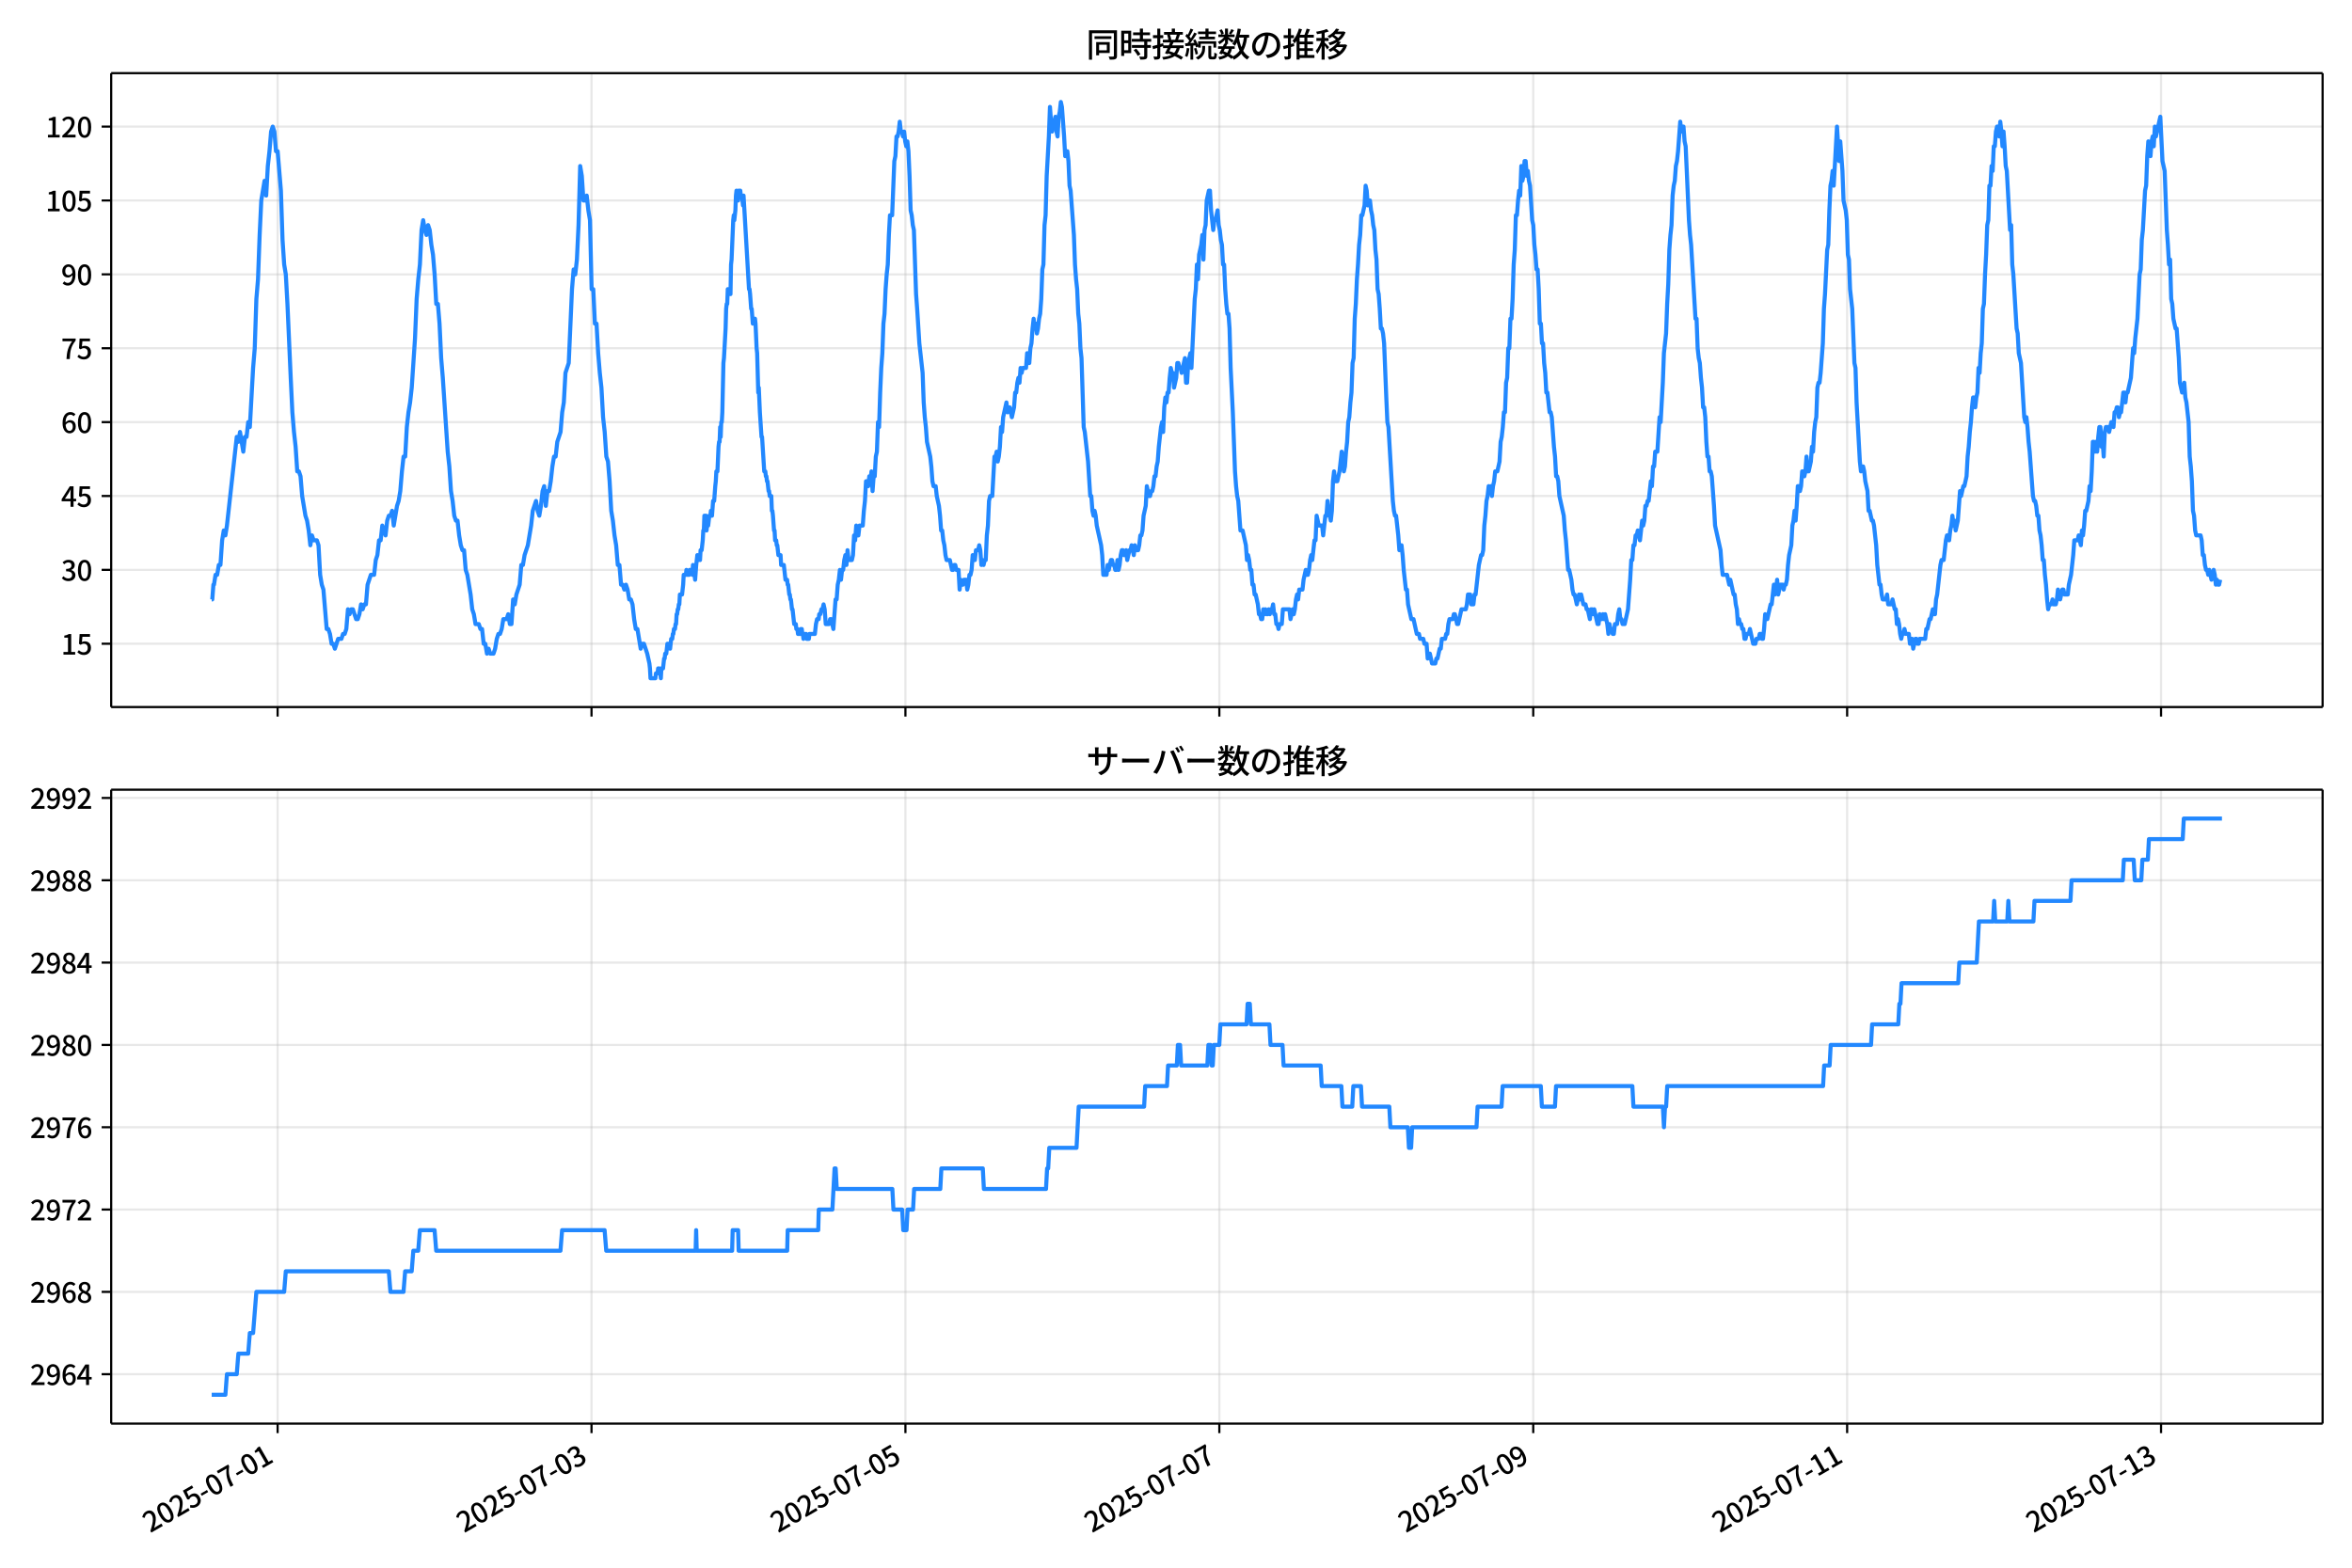 <!DOCTYPE svg  PUBLIC '-//W3C//DTD SVG 1.1//EN'  'http://www.w3.org/Graphics/SVG/1.1/DTD/svg11.dtd'>
<svg version="1.1" viewBox="0 0 864 576" xmlns="http://www.w3.org/2000/svg" xmlns:xlink="http://www.w3.org/1999/xlink">
 <defs>
  <style type="text/css">*{stroke-linejoin: round; stroke-linecap: butt}</style>
 </defs>
 <g id="aa">
  <g id="ab">
   <path d="m0 576h864v-576h-864z" fill="#fff"/>
  </g>
  <g id="ac">
   <g id="ad">
    <path d="m40.84 259.78h812.36v-232.9h-812.36z" fill="#fff"/>
   </g>
   <g id="ae">
    <g id="af">
     <g id="ag">
      <path d="m101.98 259.78v-232.9" clip-path="url(#c)" fill="none" stroke="#b0b0b0" stroke-linecap="square" stroke-opacity=".3" stroke-width=".8"/>
     </g>
     <g id="ah">
      <defs>
       <path id="f" d="m0 0v3.5" stroke="#000" stroke-width=".8"/>
      </defs>
      <use x="101.983" y="259.778" stroke="#000000" stroke-width=".8" xlink:href="#f"/>
     </g>
    </g>
    <g id="ai">
     <g id="aj">
      <path d="m217.29 259.78v-232.9" clip-path="url(#c)" fill="none" stroke="#b0b0b0" stroke-linecap="square" stroke-opacity=".3" stroke-width=".8"/>
     </g>
     <g id="ak">
      <use x="217.295" y="259.778" stroke="#000000" stroke-width=".8" xlink:href="#f"/>
     </g>
    </g>
    <g id="al">
     <g id="am">
      <path d="m332.61 259.78v-232.9" clip-path="url(#c)" fill="none" stroke="#b0b0b0" stroke-linecap="square" stroke-opacity=".3" stroke-width=".8"/>
     </g>
     <g id="an">
      <use x="332.606" y="259.778" stroke="#000000" stroke-width=".8" xlink:href="#f"/>
     </g>
    </g>
    <g id="ao">
     <g id="ap">
      <path d="m447.92 259.78v-232.9" clip-path="url(#c)" fill="none" stroke="#b0b0b0" stroke-linecap="square" stroke-opacity=".3" stroke-width=".8"/>
     </g>
     <g id="aq">
      <use x="447.918" y="259.778" stroke="#000000" stroke-width=".8" xlink:href="#f"/>
     </g>
    </g>
    <g id="ar">
     <g id="as">
      <path d="m563.23 259.78v-232.9" clip-path="url(#c)" fill="none" stroke="#b0b0b0" stroke-linecap="square" stroke-opacity=".3" stroke-width=".8"/>
     </g>
     <g id="at">
      <use x="563.23" y="259.778" stroke="#000000" stroke-width=".8" xlink:href="#f"/>
     </g>
    </g>
    <g id="au">
     <g id="av">
      <path d="m678.54 259.78v-232.9" clip-path="url(#c)" fill="none" stroke="#b0b0b0" stroke-linecap="square" stroke-opacity=".3" stroke-width=".8"/>
     </g>
     <g id="aw">
      <use x="678.541" y="259.778" stroke="#000000" stroke-width=".8" xlink:href="#f"/>
     </g>
    </g>
    <g id="ax">
     <g id="ay">
      <path d="m793.85 259.78v-232.9" clip-path="url(#c)" fill="none" stroke="#b0b0b0" stroke-linecap="square" stroke-opacity=".3" stroke-width=".8"/>
     </g>
     <g id="az">
      <use x="793.853" y="259.778" stroke="#000000" stroke-width=".8" xlink:href="#f"/>
     </g>
    </g>
   </g>
   <g id="ba">
    <g id="bb">
     <g id="bc">
      <path d="m40.84 236.52h812.36" clip-path="url(#c)" fill="none" stroke="#b0b0b0" stroke-linecap="square" stroke-opacity=".3" stroke-width=".8"/>
     </g>
     <g id="bd">
      <defs>
       <path id="e" d="m0 0h-3.5" stroke="#000" stroke-width=".8"/>
      </defs>
      <use x="40.84" y="236.524" stroke="#000000" stroke-width=".8" xlink:href="#e"/>
     </g>
     <g id="be">
      <!-- 15 -->
      <g transform="translate(22.44 240.51) scale(.1 -.1)">
       <defs>
        <path id="k" transform="scale(.016)" d="m544 0v608h1037v3277h-845v467q333 58 579 147 247 90 451 218h557v-4109h915v-608h-2694z"/>
        <path id="h" transform="scale(.016)" d="m1715-90q-365 0-653 90t-506 237q-217 147-383 307l352 480q134-134 294-246t361-183q202-70 452-70 262 0 473 118 212 119 333 346 122 227 122 541 0 460-247 716-246 256-649 256-224 0-384-64t-365-198l-365 237 141 2240h2387v-627h-1747l-109-1204q154 77 307 118 154 42 340 42 397 0 723-160t518-490q192-329 192-847 0-519-224-887t-586-560q-361-192-777-192z"/>
       </defs>
       <use xlink:href="#k"/>
       <use transform="translate(57)" xlink:href="#h"/>
      </g>
     </g>
    </g>
    <g id="bf">
     <g id="bg">
      <path d="m40.84 209.38h812.36" clip-path="url(#c)" fill="none" stroke="#b0b0b0" stroke-linecap="square" stroke-opacity=".3" stroke-width=".8"/>
     </g>
     <g id="bh">
      <use x="40.84" y="209.38" stroke="#000000" stroke-width=".8" xlink:href="#e"/>
     </g>
     <g id="bi">
      <!-- 30 -->
      <g transform="translate(22.44 213.37) scale(.1 -.1)">
       <defs>
        <path id="o" transform="scale(.016)" d="m1715-90q-371 0-656 90t-503 240q-217 150-377 323l359 474q211-205 479-359 269-153 634-153 269 0 467 92 199 93 311 266t112 423q0 256-125 451t-429 300q-304 106-835 106v551q467 0 732 105 266 106 384 291 119 186 119 423 0 307-192 489-192 183-531 183-269 0-503-119-233-118-438-316l-384 460q282 256 614 413 333 157 737 157 422 0 748-144 327-144 512-413 186-269 186-659 0-403-221-685-221-281-592-422v-26q269-70 490-227t349-400 128-557q0-422-215-726-214-304-573-468-358-163-787-163z"/>
        <path id="b" transform="scale(.016)" d="m1830-90q-460 0-806 275-346 276-535 823-188 547-188 1366 0 820 188 1357 189 538 535 803 346 266 806 266 461 0 800-269 340-269 528-803 189-534 189-1354 0-819-189-1366-188-547-528-823-339-275-800-275zm0 589q237 0 422 185 186 186 288 599 103 413 103 1091 0 679-103 1082-102 403-288 582-185 180-422 180-236 0-422-180-186-179-292-582-105-403-105-1082 0-678 105-1091 106-413 292-599 186-185 422-185z"/>
       </defs>
       <use xlink:href="#o"/>
       <use transform="translate(57)" xlink:href="#b"/>
      </g>
     </g>
    </g>
    <g id="bj">
     <g id="bk">
      <path d="m40.84 182.24h812.36" clip-path="url(#c)" fill="none" stroke="#b0b0b0" stroke-linecap="square" stroke-opacity=".3" stroke-width=".8"/>
     </g>
     <g id="bl">
      <use x="40.84" y="182.236" stroke="#000000" stroke-width=".8" xlink:href="#e"/>
     </g>
     <g id="bm">
      <!-- 45 -->
      <g transform="translate(22.44 186.22) scale(.1 -.1)">
       <defs>
        <path id="n" transform="scale(.016)" d="m2170 0v3072q0 192 12 457 13 266 20 458h-26q-90-179-183-365-92-185-195-364l-921-1415h2579v-576h-3328v493l1875 2957h858v-4717h-691z"/>
       </defs>
       <use xlink:href="#n"/>
       <use transform="translate(57)" xlink:href="#h"/>
      </g>
     </g>
    </g>
    <g id="bn">
     <g id="bo">
      <path d="m40.84 155.09h812.36" clip-path="url(#c)" fill="none" stroke="#b0b0b0" stroke-linecap="square" stroke-opacity=".3" stroke-width=".8"/>
     </g>
     <g id="bp">
      <use x="40.84" y="155.091" stroke="#000000" stroke-width=".8" xlink:href="#e"/>
     </g>
     <g id="bq">
      <!-- 60 -->
      <g transform="translate(22.44 159.08) scale(.1 -.1)">
       <defs>
        <path id="m" transform="scale(.016)" d="m1971-90q-339 0-634 144-294 144-518 435-224 292-352 733-128 442-128 1044 0 678 147 1161 148 483 397 784 250 301 570 445t665 144q397 0 688-147 292-147 490-359l-403-448q-128 154-327 253-198 99-409 99-307 0-567-182-259-182-413-605-153-422-153-1145 0-608 115-1002t326-589q212-195 493-195 212 0 375 121 163 122 259 343t96 522q0 300-90 511-89 212-259 320-169 109-419 109-211 0-451-134t-458-461l-25 538q134 192 313 323t374 201q196 71 375 71 397 0 694-163 298-163 467-490 170-326 170-825 0-468-195-817-195-348-512-544-317-195-701-195z"/>
       </defs>
       <use xlink:href="#m"/>
       <use transform="translate(57)" xlink:href="#b"/>
      </g>
     </g>
    </g>
    <g id="br">
     <g id="bs">
      <path d="m40.84 127.95h812.36" clip-path="url(#c)" fill="none" stroke="#b0b0b0" stroke-linecap="square" stroke-opacity=".3" stroke-width=".8"/>
     </g>
     <g id="bt">
      <use x="40.84" y="127.947" stroke="#000000" stroke-width=".8" xlink:href="#e"/>
     </g>
     <g id="bu">
      <!-- 75 -->
      <g transform="translate(22.44 131.93) scale(.1 -.1)">
       <defs>
        <path id="j" transform="scale(.016)" d="m1235 0q32 646 109 1187t224 1024 384 941 576 938h-2208v627h3027v-455q-409-512-665-989-256-476-397-969t-205-1053-90-1251h-755z"/>
       </defs>
       <use xlink:href="#j"/>
       <use transform="translate(57)" xlink:href="#h"/>
      </g>
     </g>
    </g>
    <g id="bv">
     <g id="bw">
      <path d="m40.84 100.8h812.36" clip-path="url(#c)" fill="none" stroke="#b0b0b0" stroke-linecap="square" stroke-opacity=".3" stroke-width=".8"/>
     </g>
     <g id="bx">
      <use x="40.84" y="100.803" stroke="#000000" stroke-width=".8" xlink:href="#e"/>
     </g>
     <g id="by">
      <!-- 90 -->
      <g transform="translate(22.44 104.79) scale(.1 -.1)">
       <defs>
        <path id="i" transform="scale(.016)" d="m1562-90q-410 0-708 150-297 151-502 356l403 461q141-160 346-256t422-96q224 0 425 102 202 103 352 333 151 230 237 614 87 384 87 941 0 589-115 970t-323 563-496 182q-205 0-372-118-166-118-262-336t-96-525q0-301 86-512 87-211 259-323 173-112 417-112 224 0 460 141 237 141 448 461l32-544q-134-180-313-314t-371-208-384-74q-391 0-689 166-297 167-467 496-169 330-169 823 0 467 195 816t515 541 698 192q339 0 636-138 298-137 519-419 221-281 349-710t128-1018q0-691-141-1187t-391-807q-249-310-563-461-313-150-652-150z"/>
       </defs>
       <use xlink:href="#i"/>
       <use transform="translate(57)" xlink:href="#b"/>
      </g>
     </g>
    </g>
    <g id="bz">
     <g id="ca">
      <path d="m40.84 73.659h812.36" clip-path="url(#c)" fill="none" stroke="#b0b0b0" stroke-linecap="square" stroke-opacity=".3" stroke-width=".8"/>
     </g>
     <g id="cb">
      <use x="40.84" y="73.659" stroke="#000000" stroke-width=".8" xlink:href="#e"/>
     </g>
     <g id="cc">
      <!-- 105 -->
      <g transform="translate(16.74 77.644) scale(.1 -.1)">
       <use xlink:href="#k"/>
       <use transform="translate(57)" xlink:href="#b"/>
       <use transform="translate(114)" xlink:href="#h"/>
      </g>
     </g>
    </g>
    <g id="cd">
     <g id="ce">
      <path d="m40.84 46.514h812.36" clip-path="url(#c)" fill="none" stroke="#b0b0b0" stroke-linecap="square" stroke-opacity=".3" stroke-width=".8"/>
     </g>
     <g id="cf">
      <use x="40.84" y="46.514" stroke="#000000" stroke-width=".8" xlink:href="#e"/>
     </g>
     <g id="cg">
      <!-- 120 -->
      <g transform="translate(16.74 50.5) scale(.1 -.1)">
       <defs>
        <path id="a" transform="scale(.016)" d="m282 0v429q697 621 1164 1136 468 515 701 956 234 442 234 826 0 256-87 451-86 196-262 301-176 106-445 106-275 0-506-151-230-150-422-368l-416 410q301 333 637 518 336 186 803 186 429 0 749-176t496-493 176-745q0-455-224-919t-615-935q-390-470-889-950 186 20 394 36t374 16h1184v-634h-3046z"/>
       </defs>
       <use xlink:href="#k"/>
       <use transform="translate(57)" xlink:href="#a"/>
       <use transform="translate(114)" xlink:href="#b"/>
      </g>
     </g>
    </g>
   </g>
   <g id="ch">
    <path d="m77.765 220.24h.215l.416-5.429h.212l.567-3.619h.599l.603-3.619h.599l.623-9.048.598-3.619.602 1.81.566-3.619 3.603-32.573.601 1.81.601-3.619 1.201 7.239.601-5.429h.601l.601-5.429.601 1.81 1.201-21.715.601-7.239.601-18.096.601-7.239.601-16.287.601-12.667 1.201-7.239.601 5.429.601-10.858.601-5.429.601-7.239.601-1.81.601 1.81.601 7.239h.601l1.201 14.477.601 18.096.601 9.048.601 3.619.601 10.858 1.201 27.144.601 12.667.601 7.239.601 5.429.601 9.048h.601l.601 1.81.601 7.239 1.201 7.239.601 1.81.601 3.619.601 5.429.601-3.619.601 1.81h1.201l.601 1.81.601 10.858.601 3.619.601 1.81 1.201 14.477h.601l.601 1.81.601 3.619h.601l.601 1.81 1.201-3.619h1.201l.601-1.81h.601l.601-1.81.601-7.239.601 1.81.601-1.81h.601l1.201 3.619h.601l.601-1.81.601-3.619.601 1.81.601-1.81h.601l.601-7.239 1.201-3.619h1.201l.601-5.429.601-1.81.601-5.429h.601l.601-5.429 1.201 3.619.601-5.429.601-1.81h.601l.601-1.81.601 5.429 1.201-7.239.601-1.81.601-3.619.601-7.239.601-5.429h.601l.601-10.858.601-5.429.601-3.619.601-5.429 1.201-18.096.601-14.477.601-7.239.601-5.429.601-12.667.601-3.619.601 3.619.601 1.81.601-3.619.601 1.81.601 5.429.601 3.619.601 7.239.601 10.858h.601l.601 7.239.601 12.667.601 7.239 1.802 27.144.601 5.429.601 9.048.601 3.619.601 5.429.601 1.81h.601l.601 5.429.601 3.619.601 1.81h.601l.601 7.239.601 1.81 1.201 7.239.601 5.429.601 1.81.601 3.619h1.201l.601 1.81h.601l.601 5.429h.601l.601 3.619.601-1.81.601 1.81h1.201l.601-1.81.601-3.619.601-1.81h.601l.601-1.81.601-3.619h1.201l.601-1.81.601 3.619h.601l.601-9.048.601 1.81.601-3.619 1.201-3.619.601-7.239h.601l.601-3.619 1.201-3.619 1.201-7.239.601-5.429 1.201-3.619.601 3.619.601 1.81.601-3.619.601-5.429.601-1.81.601 7.239.601-5.429h.601l.601-3.619.601-5.429.601-3.619h.601l.601-5.429 1.201-3.619.601-7.239.601-3.619.601-10.858 1.201-3.619 1.201-27.144.601-7.239.601 1.81.601-5.429.601-12.667.601-21.715.601 3.619.601 9.048h.601l.601-1.81.601 5.429.601 3.619.601 25.335h.601l.601 12.667h.601l.601 10.858.601 7.239.601 5.429.601 10.858.601 5.429.601 9.048.601 1.81.601 7.239.601 10.858.601 3.619.601 5.429.601 3.619.601 7.239h.601l.601 7.239h.601l.601 1.81.601-1.81.601 1.81.601 3.619h.601l.601 1.81.601 5.429.601 3.619h.601l1.201 7.239.601-1.81h.601l1.201 3.619.801 3.619.2 1.81.2 3.619h1.802l.2-1.81h.601l.2-1.81h.4l.2 1.81h.2l.2 1.81.2-3.619h.601l.4-3.619h.2l.2-1.81h.4l.4-3.619h.801l.2 1.81.4-3.619h.4l.2-1.81h.2l.2-1.81h.4l.2-1.81h.2l.2-3.619h.2l.2-1.81h.2l.2-1.81h.2l.2-3.619h.801l.4-3.619.2-3.619h.801l.2-1.81.2 1.81h.801l.2-1.81h.801l.2 1.81.2-3.619.2 1.81h.2l.4 3.619.4-5.429.4-3.619.2 1.81h.2l.2-1.81h.2l.2 1.81.2-3.619h.4l.4-3.619.2-3.619h.2l.2-5.429h.601l.2 5.429.2-1.81h.4l.4-3.619h.4l.2-1.81.2 1.81h.2l.4-5.429h.4l.4-5.429.2-1.81.2-3.619h.4l.4-9.048.2-1.81h.2l.2-5.429.2 3.619.2-5.429h.2l.2-3.619.4-18.096.2-1.81.601-10.858.2-7.239.2-1.81h.2l.2-5.429.2 1.81.2-1.81.2 1.81.2-1.81.2 1.81.2-10.858.2-1.81.601-14.477.2-1.81.2 1.81.4-3.619.2-5.429.2-1.81.2 3.619h.4l.2-3.619h.601l.2 1.81h.4l.4 3.619.2-3.619 2.002 34.383h.2l.2 1.81.4 5.429h.2l.4 5.429.2-1.81h.2l.2 1.81.2-1.81.2 1.81.4 9.048.2 1.81.4 14.477.2-1.81.4 9.048.601 9.048h.2l.801 12.667h.4l.2 1.81h.2l.2 1.81h.2l.4 3.619h.2l.2 1.81h.601l.2 5.429h.2l.2 1.81.4 5.429h.2l.2 3.619h.4l.2 1.81h.2l.4 3.619h.801l.2 3.619h1.001l.601 5.429h.601l.2 1.81h.2l.4 3.619h.2l.2 1.81h.2l.4 3.619h.2l.601 5.429h.601l.2 1.81h.4l.2 1.81h.801l.2-1.81.2 1.81.2-1.81.2 1.81h.2l.2 1.81.2-1.81h.801l.2 1.81h.801l.2-1.81h2.002l.4-3.619.4-1.81h.601l.2-1.81h.4l.4-1.81h.4l.4-1.81.4 1.81.4 5.429h1.201l.4-1.81h.4l.801 3.619.801-10.858h.4l.4-5.429.4-1.81.4-3.619.4 3.619.4-3.619h.4l.4-3.619.4-1.81.4 3.619.4-5.429.4 3.619h1.201l.4-1.81.4-7.239.4 1.81.4-5.429.4 3.619h.4l.4-3.619h1.201l.4-5.429.4-3.619.4-7.239h.4l.4 1.81.4-3.619.4 1.81.4-3.619.4 7.239.4-5.429h.4l.4-7.239.4-1.81.4-10.858.4 1.81.4-12.667.4-9.048.4-5.429.4-10.858.4-3.619.4-9.048.4-5.429.4-3.619.4-10.858.4-7.239h.801l.801-19.906.4-1.81.4-7.239h.4l.4-1.81.4-3.619.4 3.619h.4l.4 1.81.4-1.81.4 3.619.4 1.81.4-1.81.4 3.619.4 9.048.4 12.667.4 1.81.4 3.619.4 1.81.801 23.525.4 5.429.801 12.667 1.201 10.858.4 10.858.4 5.429.4 3.619.4 5.429 1.201 5.429.4 3.619.4 5.429.4 1.81h.801l.4 3.619.801 3.619.4 3.619.4 5.429h.4l.4 3.619.4 1.81.4 3.619.4 1.81h1.201l.801 3.619h.4l.4-1.81h.4l.4 1.81h.801l.4 7.239.4-3.619.4 1.81h.4l.4-1.81h.801l.4 3.619.4-1.81.4-3.619h.4l.4-1.81.4-5.429.4 1.81h.4l.4-3.619h.801l.4-1.81.4 1.81.4 5.429.4-1.81.4 1.81.4-1.81h.4l.4-9.048.4-3.619.4-9.048.4-1.81h.801l.801-14.477h.4l.4-1.81.4 3.619.4-1.81.4-3.619.4-7.239.4 1.81.4-5.429 1.201-5.429.4 3.619.4-1.81h.4l.801 3.619.801-3.619.4-5.429h.4l.4-3.619.4-1.81.4 1.81.4-5.429.4 1.81.4-1.81h1.201l.4-5.429.4 3.619h.4l.4-5.429.4-1.81.4-5.429.4-3.619.4 3.619.4-1.81.4 3.619.4-1.81.4-3.619.4-1.81.4-5.429.4-10.858.4-1.81.4-14.477.4-3.619.4-14.477.801-14.477.4-10.858.4 5.429.4 3.619.4-3.619h.4l.4-1.81.4 5.429.4 1.81.4-7.239.4-1.81.4-3.619.4 1.81.801 10.858.4 7.239.4-1.81h.4l.4 3.619.4 9.048.4 1.81 1.201 16.287.4 10.858.4 5.429.4 3.619.4 9.048.4 3.619.4 9.048.4 3.619.801 25.335.4 1.81 1.201 10.858.801 12.667h.4l.4 5.429.4 1.81.4-1.81.4 1.81.4 3.619 1.602 7.239.4 3.619.4 7.239h1.201l.4-3.619.4 1.81.801-3.619h.4l.4 1.81h.4l.4 1.81h.4l.4-3.619.4 3.619.4-1.81.4-3.619.4-1.81h.4l.4 1.81h.4l.4-1.81.4 3.619.801-3.619h.4l.4-1.81.801 3.619.4-3.619.4 1.81h.801l.4-1.81.4-3.619h.4l.4-1.81.4-5.429.801-3.619.4-7.239.801 3.619h.4l.4-1.81h.4l.4-1.81.4-3.619h.4l.4-3.619.4-1.81.4-5.429.801-7.239.4-1.81.4 3.619.4-9.048.4-3.619.4 1.81.4-3.619h.4l.4-5.429.4-3.619.4 1.81h.4l.4 5.429.801-3.619.4-5.429h.4l.4 1.81h.4l.4 1.81 1.201-5.429.4 9.048h.4l.4-7.239.801-3.619.4 5.429 1.201-25.335.4-3.619.4-9.048.4 5.429.4-9.048.801-3.619.4-3.619.4 9.048.4-10.858.4-1.81.4-9.048.801-3.619h.4l.4 7.239.801 7.239.4-3.619h.4l.801-3.619.4 5.429.4 1.81.4 3.619.4 1.81.4 7.239h.4l.4 9.048.4 5.429.4 3.619h.4l.4 5.429.4 14.477.801 16.287.801 21.715.4 5.429.4 3.619.4 1.81.801 10.858h.801l1.201 5.429.4 5.429.4-1.81.4 1.81.4 3.619h.4l.4 5.429h.4l.4 3.619h.4l.801 3.619.4 3.619h.4l.4 1.81h.4l.4-3.619.4 1.81.4-1.81.4 1.81h.4l.4-1.81.4 1.81.4-1.81h.4l.4-1.81.4 3.619h.4l.4 3.619h.4l.4 1.81.4-1.81h.801l.4-5.429h2.402l.4 3.619.801-3.619.4 1.81.4-1.81.4-3.619.4-1.81.4 1.81.4-3.619h1.201l.4-3.619.801-3.619.4 1.81h.4l.4-1.81.4-3.619.4-1.81.4 1.81.801-7.239h.4l.4-9.048.801 3.619h1.201l.4 3.619.801-7.239h.4l.4-5.429.4 3.619.801 3.619.4-3.619.4-10.858.4-3.619.4 3.619h.801l.801-3.619.801-7.239.4 1.81.4 5.429.4-1.81.4-5.429.4-3.619.4-7.239.4-1.81.4-5.429.4-3.619.4-10.858.4-1.81.4-14.477.4-5.429.4-9.048.4-5.429.4-7.239.4-3.619.4-7.239h.4l.801-3.619.4-7.239.4 1.81.4 5.429.4-1.81h.4l.4 3.619.4 1.81.4 3.619.4 1.81.4 7.239.4 3.619.4 10.858.4 1.81.4 5.429.4 7.239h.4l.4 1.81.4 3.619.801 19.906.4 9.048.4 1.81 1.602 27.144.4 3.619.4 1.81h.4l.801 7.239.4 5.429.4-1.81h.4l.4 3.619.4 5.429.801 7.239h.4l.4 5.429 1.201 5.429h.801l1.201 5.429h.801l.4 1.81h1.201l.4 1.81h.801l.4 5.429.4-1.81h.4l.801 3.619h1.201l.4-1.81h.4l.801-3.619h.4l.4-3.619h1.201l.4-1.81h.4l.4-3.619.4-1.81h1.201l.4-1.81h.4l.801 3.619h.4l1.201-5.429h1.602l.4-1.81.4-3.619h.801l.4 3.619h.801l.4-3.619h.4l1.201-10.858.801-3.619h.4l.4-1.81.4-9.048.4-3.619.4-5.429.4-1.81.4-3.619.4 1.81.4-1.81.4 3.619.4-3.619.4-1.81.4-3.619h.801l.801-3.619.4-7.239.4-1.81.4-3.619.4-5.429h.4l.4-10.858.4-1.81.4-10.858h.4l.4-10.858h.4l.4-7.239.4-12.667.4-5.429.4-12.667h.4l.4-5.429.4-3.619.4 1.81.4-10.858.4 5.429.4-1.81.4-5.429h.4l.4 5.429.4-1.81.4 3.619.4 1.81.801 12.667.4 1.81.4 7.239.4 3.619.4 5.429h.4l.4 7.239.4 12.667h.4l.4 7.239h.4l.4 7.239.4 3.619.4 7.239h.4l.801 7.239h.4l.4 1.81.801 10.858.4 3.619.4 7.239h.4l.4 1.81.4 5.429 1.602 7.239.4 5.429.4 3.619.801 10.858h.4l.801 3.619.4 3.619.4 1.81h.4l.801 3.619.801-3.619.4 1.81.4-1.81.801 3.619h.801l.4 1.81h.4l.801 3.619.4-3.619h.4l.4 1.81.4-1.81 1.201 5.429h.4l.4-3.619.4 1.81h.4l.4-1.81.4 1.81.4-1.81.801 3.619.4 3.619.4-3.619.4 1.81h.4l.4 1.81h.4l.4-3.619h.801l.4-3.619.4-1.81.4 3.619h.4l.4 1.81h.801l1.201-5.429.801-10.858.4-7.239h.4l.4-5.429h.4l.4-3.619h.4l.4-1.81.801 3.619.801-7.239.4 1.81.4-1.81.4-5.429h.4l.4-1.81h.4l.801-7.239.4 1.81.4-7.239h.4l.4-5.429h.801l.801-12.667.4 1.81.801-14.477.4-10.858.801-7.239.4-10.858.4-7.239.4-12.667.4-5.429.4-3.619.4-10.858.4-3.619.4-1.81.4-5.429.4-1.81.4-3.619.801-10.858.4 3.619.4-1.81h.4l.4 5.429.4 1.81 1.201 27.144.4 5.429.4 3.619 1.602 27.144h.4l.4 10.858.4 3.619.4 1.81.4 5.429.4 3.619.4 7.239h.4l.4 3.619.4 9.048.4 5.429h.4l.4 5.429h.4l.4 1.81.801 10.858.4 7.239 2.002 9.048.4 5.429.4 3.619h1.602l.801 3.619.4-1.81 1.201 5.429h.4l.4 3.619.4 1.81.4 5.429.4-1.81.4 1.81h.4l.4 1.81h.4l.4 3.619h.4l.4-1.81h.801l.4-1.81 1.201 5.429h.801l.4-1.81h.801l.4-1.81h.4l.4 1.81h.4l.4-3.619.4-5.429.4 1.81h.4l1.201-5.429h.4l.801-7.239.4 3.619.4-1.81.4-3.619.4 5.429.801-3.619h.801l.4 1.81.4-1.81h.4l.4-1.81.4-5.429.4-3.619.801-3.619.4-7.239.4-1.81.4-3.619.4 3.619.4-5.429.4-7.239h.4l.4 1.81.4-1.81.4-5.429h.4l.4 1.81.4-1.81.4-5.429.4 5.429h.4l.801-3.619.4-5.429.4 1.81.4-7.239.4-3.619.4-1.81.4-10.858.4-1.81h.4l.4-3.619.801-10.858.4-12.667.4-5.429.801-16.287.4-1.81.4-12.667.4-9.048.4-1.81.4-3.619.4 5.429 1.201-21.715.801 12.667.4-7.239.801 10.858.4 10.858.801 3.619.4 3.619.4 12.667.4 1.81.4 10.858.801 7.239.801 19.906.4 1.81.4 12.667 1.201 21.715.4 3.619.4-1.81h.4l.4 1.81.4 3.619.801 3.619.4 7.239h.4l.801 3.619h.4l.4 1.81.801 7.239.4 7.239.801 7.239h.4l.4 3.619.4 1.81h1.201l.4-1.81.4 3.619h1.201l.4-1.81.801 3.619h.4l.4 5.429.4-1.81.4 1.81.4 3.619.4 1.81.4-1.81h.4l.4-1.81.4 1.81h1.201l.4 3.619.4-1.81h.4l.4 3.619.801-3.619h.4l.4 1.81h.4l.4-1.81h2.002l.4-3.619h.4l.801-3.619h.4l.801-3.619.4 1.81h.4l.4-5.429.4-1.81 1.201-10.858.4-1.81h.801l.801-7.239.4-1.81h.4l.4 1.81.4-3.619.4-1.81.4-3.619.4 3.619.4-1.81.4 3.619.801-3.619.801-10.858.4 1.81.801-3.619h.4l.801-3.619.4-7.239.4-3.619.4-5.429.4-3.619.4-5.429.4-3.619h.4l.4 3.619.4-3.619.4-1.81.4-9.048.4 1.81.4-7.239.4-3.619.4-12.667.4-1.81.4-10.858.4-7.239.4-10.858.4-1.81.4-12.667h.4l.4-7.239.4 1.81.4-9.048h.4l.4-5.429.4-1.81h.4l.4 3.619.4-5.429.4 3.619.4 5.429.4-5.429.4 5.429.4 7.239.4 1.81 1.201 21.715.4-1.81.4 14.477.4 3.619 1.201 19.906.4 1.81.4 7.239.801 3.619 1.201 19.906.4 1.81.4-1.81.4 3.619.4 5.429.4 3.619 1.201 16.287.4 1.81h.4l.4 1.81.4 3.619h.4l.4 5.429.4 1.81.4 3.619.4 5.429h.4l.4 5.429.4 3.619.4 5.429.4 3.619.4-1.81h.801l.4-1.81.4 1.81h.801l.4-1.81.4-3.619.801 3.619.801-3.619h.4l.4 1.81h1.201l.4-3.619.801-3.619.801-7.239.4-5.429h1.201l.4-1.81.801 3.619.4-5.429.4 1.81.4-3.619.4-5.429h.4l.801-3.619.4-5.429.4 1.81.4-7.239.4-10.858h.4l.4 3.619.4-3.619.4 3.619.4-5.429.4-3.619h.4l.4 7.239.4-1.81.4 5.429.4-9.048.4-1.81h.801l.4 1.81.801-3.619h.4l.4 1.81.4-5.429h.4l.4-1.81h.4l.4 3.619.4-1.81h.4l.801-7.239h.4l.4 3.619.4-3.619h.4l1.201-5.429.801-10.858.4 1.81.4-5.429.801-7.239.801-16.287.4-1.81.4-10.858.4-3.619.801-14.477.4-1.81.4-10.858.4-5.429.4 3.619.4 1.81.4-5.429.4-1.81.4 3.619.4-7.239.4 3.619 1.602-7.239.801 16.287.801 3.619.801 21.715.4 5.429.4 7.239.4-1.81.4 14.477.4 1.81.4 5.429.801 3.619h.4l.801 10.858.4 9.048.801 3.619.801-3.619.4 5.429.4 1.81.801 7.239.4 12.667.4 3.619.4 5.429.4 10.858.4 1.81.4 5.429.4 1.81h1.602l.4 1.81.4 5.429h.4l.4 3.619.4 1.81h.4l.4 1.81.4-1.81.801 3.619.801-3.619.4 1.81.4 3.619.4-1.81.4 1.81h.4l.4-1.81v0" clip-path="url(#c)" fill="none" stroke="#28f" stroke-linecap="square" stroke-width="1.5"/>
   </g>
   <g id="ci">
    <path d="m40.84 259.78v-232.9" fill="none" stroke="#000" stroke-linecap="square" stroke-width=".8"/>
   </g>
   <g id="cj">
    <path d="m853.2 259.78v-232.9" fill="none" stroke="#000" stroke-linecap="square" stroke-width=".8"/>
   </g>
   <g id="ck">
    <path d="m40.84 259.78h812.36" fill="none" stroke="#000" stroke-linecap="square" stroke-width=".8"/>
   </g>
   <g id="cl">
    <path d="m40.84 26.88h812.36" fill="none" stroke="#000" stroke-linecap="square" stroke-width=".8"/>
   </g>
   <g id="cm">
    <!-- 同時接続数の推移 -->
    <g transform="translate(399.02 20.88) scale(.12 -.12)">
     <defs>
      <path id="x" transform="scale(.016)" d="m1587 3936h3232v-518h-3232v518zm320-1114h557v-2534h-557v2534zm301 0h2291v-2086h-2291v512h1734v1069h-1734v505zm-1683 2260h5113v-570h-4524v-5056h-589v5626zm4768 0h595v-4896q0-250-67-397t-227-218q-160-77-426-96t-675-19q-13 83-45 192t-77 218q-45 108-89 185 281-13 527-13 247 0 330 0 83 7 118 42 36 35 36 112v4890z"/>
      <path id="v" transform="scale(.016)" d="m2714 4672h3238v-525h-3238v525zm-244-1235h3712v-538h-3712v538zm20-1184h3635v-531h-3635v531zm1523 3155h595v-2310h-595v2310zm832-2451h589v-2823q0-230-61-364-61-135-227-199-167-70-423-86t-633-16q-20 121-78 285-57 163-121 284 275-6 509-9t310-3q77 6 106 28 29 23 29 93v2810zm-2023-1677 487 282q153-160 313-352t294-381q135-189 206-343l-519-313q-64 153-189 348-124 196-278 394-154 199-314 365zm-2086 3718h1619v-4281h-1619v544h1056v3187h-1056v550zm32-1843h1293v-537h-1293v537zm-320 1843h563v-4832h-563v4832z"/>
      <path id="w" transform="scale(.016)" d="m3866 5408h614v-870h-614v870zm-1479-653h3597v-518h-3597v518zm-230-1485h4e3v-518h-4e3v518zm825 922 519 102q64-160 121-342 58-182 96-352 39-170 45-304l-544-128q-6 134-42 313-35 180-83 365-48 186-112 346zm1856 109 589-71q-96-275-202-557-105-281-195-486l-518 77q58 147 122 329 64 183 118 372t86 336zm-2643-2106h3943v-518h-3943v518zm1408 685 602-115q-167-371-362-784t-390-797-362-685l-525 179q160 288 346 666t368 784 323 752zm-659-2157 358 403q352-102 733-240 381-137 752-304 371-166 697-336 327-169 558-329l-384-461q-218 160-532 336-313 176-685 345-371 170-755 323-384 154-742 263zm1894 1114 583-71q-122-550-353-944-230-393-604-662t-922-435q-547-167-1296-269-25 128-93 269-67 141-137 230 678 64 1168 192t819 349q330 221 531 550 202 330 304 791zm-4684 217q396 90 953 240 557 151 1120 311l77-544q-525-154-1053-311-528-156-963-284l-134 588zm121 2093h1965v-563h-1965v563zm819 1248h576v-5229q0-236-51-374t-192-208q-141-77-355-99-214-23-541-16-13 115-64 288t-109 294q205-6 381-6t234 0q64 0 92 28 29 29 29 93v5229z"/>
      <path id="u" transform="scale(.016)" d="m4058 5408h595v-1798h-595v1798zm-1415-563h3443v-499h-3443v499zm231-992h3008v-499h-3008v499zm-224-877h3475v-1203h-531v729h-2432v-729h-512v1203zm1964-877h551v-1881q0-122 22-157 23-35 106-35 25 0 92 0 68 0 135 0t99 0q51 0 83 54t45 224 19 515q90-70 234-131t259-93q-19-429-83-662-64-234-183-326-118-93-316-93-39 0-103 0t-134 0-138 0q-67 0-99 0-237 0-365 64t-176 218q-48 153-48 422v1881zm-1164-6h550v-455q0-243-48-528-48-284-186-579-137-294-409-572-272-279-727-503-70 90-192 208-121 118-230 195 416 205 665 438 250 234 371 474 122 240 164 467 42 228 42 413v442zm-2240 3309 524-192q-121-244-259-503-137-259-275-496t-259-416l-410 173q122 186 246 438 125 253 240 515 116 263 193 481zm716-743 500-230q-224-359-496-756-272-396-548-764-275-368-518-650l-358 205q179 211 377 483 199 272 387 569 189 298 358 592 170 295 298 551zm-1721-665 307 403q166-154 339-340 173-185 320-364t224-327l-326-460q-77 160-218 348-141 189-314 384-172 196-332 356zm1485-832 435 179q128-211 249-458 122-246 215-474 93-227 137-412l-473-211q-32 185-119 422-86 237-201 486-115 250-243 468zm-1530-583q422 26 998 54 576 29 1184 68l7-499q-570-45-1127-84-556-38-992-70l-70 531zm1702-992 436 135q121-276 214-596t118-556l-454-148q-26 237-112 563-86 327-202 602zm-1363 109 499-83q-57-455-163-897-105-441-253-748-51 32-134 73-83 42-170 83-86 42-144 62 148 294 234 697t131 813zm691 627h525v-2861h-525v2861z"/>
      <path id="q" transform="scale(.016)" d="m224 2022h3187v-499h-3187v499zm51 2247h3111v-487h-3111v487zm1127-1735 563-121q-154-320-333-672t-352-679q-173-326-326-582l-532 173q148 243 324 566t345 669q170 346 311 646zm934-832 563-64q-89-480-262-838t-461-614-701-432-976-298q-25 128-99 269t-157 237q659 102 1085 303 426 202 666 554t342 883zm422 3597 519-211q-147-218-298-436-150-217-278-377l-403 186q121 173 252 413 132 240 208 425zm-1203 109h563v-2957h-563v2957zm-1075-320 448 186q134-192 246-420 112-227 157-393l-467-211q-38 172-147 406t-237 432zm1094-1050 397-236q-160-263-400-529-240-265-519-489-278-224-553-378-51 103-141 237-89 135-179 218 269 109 534 294 266 186 493 416 228 231 368 467zm487-204q83-45 246-145 163-99 352-211t346-211 221-150l-327-423q-83 77-230 198-147 122-317 253-170 132-327 250-156 119-259 189l295 250zm1798 396h2311v-556h-2311v556zm115 1178 615-90q-103-640-263-1235t-384-1101q-224-505-512-889-44 57-134 134t-186 157-166 125q275 339 473 796 199 458 340 995 141 538 217 1108zm1223-1510 614-58q-147-1101-445-1940-297-838-813-1443-515-604-1321-1014-26 71-90 177-64 105-134 208-70 102-128 159 742 346 1212 880 471 535 730 1290 260 755 375 1741zm-1005-135q134-851 387-1597 253-745 659-1305 407-560 1002-874-70-57-154-150-83-93-154-189-70-96-121-179-633 371-1056 988-422 618-688 1434-265 816-425 1783l550 89zm-3309-3065 327 416q377-148 754-330 378-182 701-378 324-195 548-368l-416-435q-211 179-519 378-307 198-666 383-358 186-729 334z"/>
      <path id="t" transform="scale(.016)" d="m3686 4378q-64-493-163-1041-99-547-265-1084-192-653-432-1104t-522-688-595-237q-320 0-596 221-275 221-448 621-172 400-172 931 0 537 220 1017 221 480 611 851 391 372 909 583 519 211 1121 211 576 0 1040-186 464-185 793-515 330-329 502-771 173-441 173-941 0-672-278-1194-278-521-816-851-538-329-1318-444l-378 601q166 20 307 42t263 48q307 70 585 217 279 148 496 375 218 227 342 534 125 308 125 692t-122 713q-121 330-358 573-236 243-582 380-346 138-781 138-525 0-935-186-409-185-694-489-284-304-432-656-147-352-147-678 0-365 89-605 90-240 224-355 135-115 276-115t288 144 297 457q151 314 298 800 147 461 246 982 100 522 145 1021l684-12z"/>
      <path id="r" transform="scale(.016)" d="m2995 2925h2893v-519h-2893v519zm0-1280h2893v-519h-2893v519zm-64-1299h3232v-557h-3232v557zm1312 3577h563v-3763h-563v3763zm429 1466 634-141q-154-390-340-794-185-403-339-684l-512 140q103 199 208 458 106 259 195 528 90 269 154 493zm-1472 25 582-147q-153-518-371-1018-217-499-483-931t-573-758q-38 64-109 160-70 96-147 198-77 103-141 160 416 416 733 1034t509 1302zm128-1203h2720v-537h-2720v-4205h-582v4422l313 320h269zm-3174-2157q396 90 953 240 557 151 1120 311l77-544q-525-154-1053-311-528-156-963-284l-134 588zm121 2093h1965v-563h-1965v563zm819 1248h576v-5229q0-236-51-374t-192-208q-141-77-355-99-214-23-541-16-13 115-64 288t-109 294q205-6 381-6t234 0q64 0 92 28 29 29 29 93v5229z"/>
      <path id="p" transform="scale(.016)" d="m4051 5402 595-109q-281-493-729-941t-1107-806q-39 64-106 144t-141 153q-73 74-137 119 608 288 1011 678t614 762zm-77-557h1511v-493h-1863l352 493zm1293 0h109l109 25 384-179q-192-505-496-905t-695-701q-390-301-845-519-454-217-947-358-44 109-137 253t-176 227q448 109 867 294 419 186 777 445 359 259 631 592t419 730v96zm-1990-954 377 307q167-96 336-218 170-121 320-249 151-128 247-237l-397-332q-90 108-237 236t-317 259q-169 132-329 234zm1107-934 595-109q-307-538-803-1031-496-492-1232-876-38 64-102 144t-138 156q-74 77-138 116 455 217 807 483t604 554q253 288 407 563zm-90-589h1460v-506h-1818l358 506zm1268 0h121l109 26 384-167q-192-614-531-1075t-787-794q-448-332-983-553-534-221-1129-355-45 115-132 269-86 153-176 249 551 96 1043 285 493 189 903 473 410 285 714 669t464 883v90zm-2132-1056 410 339q186-102 384-237 198-134 371-275t282-269l-435-371q-103 128-270 272-166 144-361 288t-381 253zm-2150 3533h589v-5376h-589v5376zm-992-1242h2336v-569h-2336v569zm1024-224 365-160q-96-339-231-707-134-368-291-727-157-358-336-672-179-313-365-537-44 128-134 291t-160 272q173 192 339 457 167 266 323 570 157 304 282 618t208 595zm941 1946 416-467q-314-122-695-221-380-99-784-173-403-74-780-131-20 102-71 236-51 135-102 231 358 58 732 138 375 80 711 179t573 208zm-397-2579q58-45 179-170 122-125 266-266 144-140 259-265t160-183l-352-473q-58 102-157 255-99 154-218 317-118 164-227 311-108 147-185 237l275 237z"/>
     </defs>
     <use xlink:href="#x"/>
     <use transform="translate(100)" xlink:href="#v"/>
     <use transform="translate(200)" xlink:href="#w"/>
     <use transform="translate(300)" xlink:href="#u"/>
     <use transform="translate(400)" xlink:href="#q"/>
     <use transform="translate(500)" xlink:href="#t"/>
     <use transform="translate(600)" xlink:href="#r"/>
     <use transform="translate(700)" xlink:href="#p"/>
    </g>
   </g>
  </g>
  <g id="cn">
   <g id="co">
    <path d="m40.84 523.06h812.36v-232.9h-812.36z" fill="#fff"/>
   </g>
   <g id="cp">
    <g id="cq">
     <g id="cr">
      <path d="m101.98 523.06v-232.9" clip-path="url(#d)" fill="none" stroke="#b0b0b0" stroke-linecap="square" stroke-opacity=".3" stroke-width=".8"/>
     </g>
     <g id="cs">
      <use x="101.983" y="523.055" stroke="#000000" stroke-width=".8" xlink:href="#f"/>
     </g>
     <g id="ct">
      <!-- 2025-07-01 -->
      <g transform="translate(55.193 563.33) rotate(-30) scale(.1 -.1)">
       <defs>
        <path id="g" transform="scale(.016)" d="m301 1536v544h1689v-544h-1689z"/>
       </defs>
       <use xlink:href="#a"/>
       <use transform="translate(57)" xlink:href="#b"/>
       <use transform="translate(114)" xlink:href="#a"/>
       <use transform="translate(171)" xlink:href="#h"/>
       <use transform="translate(228)" xlink:href="#g"/>
       <use transform="translate(263.7)" xlink:href="#b"/>
       <use transform="translate(320.7)" xlink:href="#j"/>
       <use transform="translate(377.7)" xlink:href="#g"/>
       <use transform="translate(413.4)" xlink:href="#b"/>
       <use transform="translate(470.4)" xlink:href="#k"/>
      </g>
     </g>
    </g>
    <g id="cu">
     <g id="cv">
      <path d="m217.29 523.06v-232.9" clip-path="url(#d)" fill="none" stroke="#b0b0b0" stroke-linecap="square" stroke-opacity=".3" stroke-width=".8"/>
     </g>
     <g id="cw">
      <use x="217.295" y="523.055" stroke="#000000" stroke-width=".8" xlink:href="#f"/>
     </g>
     <g id="cx">
      <!-- 2025-07-03 -->
      <g transform="translate(170.5 563.33) rotate(-30) scale(.1 -.1)">
       <use xlink:href="#a"/>
       <use transform="translate(57)" xlink:href="#b"/>
       <use transform="translate(114)" xlink:href="#a"/>
       <use transform="translate(171)" xlink:href="#h"/>
       <use transform="translate(228)" xlink:href="#g"/>
       <use transform="translate(263.7)" xlink:href="#b"/>
       <use transform="translate(320.7)" xlink:href="#j"/>
       <use transform="translate(377.7)" xlink:href="#g"/>
       <use transform="translate(413.4)" xlink:href="#b"/>
       <use transform="translate(470.4)" xlink:href="#o"/>
      </g>
     </g>
    </g>
    <g id="cy">
     <g id="cz">
      <path d="m332.61 523.06v-232.9" clip-path="url(#d)" fill="none" stroke="#b0b0b0" stroke-linecap="square" stroke-opacity=".3" stroke-width=".8"/>
     </g>
     <g id="da">
      <use x="332.606" y="523.055" stroke="#000000" stroke-width=".8" xlink:href="#f"/>
     </g>
     <g id="db">
      <!-- 2025-07-05 -->
      <g transform="translate(285.82 563.33) rotate(-30) scale(.1 -.1)">
       <use xlink:href="#a"/>
       <use transform="translate(57)" xlink:href="#b"/>
       <use transform="translate(114)" xlink:href="#a"/>
       <use transform="translate(171)" xlink:href="#h"/>
       <use transform="translate(228)" xlink:href="#g"/>
       <use transform="translate(263.7)" xlink:href="#b"/>
       <use transform="translate(320.7)" xlink:href="#j"/>
       <use transform="translate(377.7)" xlink:href="#g"/>
       <use transform="translate(413.4)" xlink:href="#b"/>
       <use transform="translate(470.4)" xlink:href="#h"/>
      </g>
     </g>
    </g>
    <g id="dc">
     <g id="dd">
      <path d="m447.92 523.06v-232.9" clip-path="url(#d)" fill="none" stroke="#b0b0b0" stroke-linecap="square" stroke-opacity=".3" stroke-width=".8"/>
     </g>
     <g id="de">
      <use x="447.918" y="523.055" stroke="#000000" stroke-width=".8" xlink:href="#f"/>
     </g>
     <g id="df">
      <!-- 2025-07-07 -->
      <g transform="translate(401.13 563.33) rotate(-30) scale(.1 -.1)">
       <use xlink:href="#a"/>
       <use transform="translate(57)" xlink:href="#b"/>
       <use transform="translate(114)" xlink:href="#a"/>
       <use transform="translate(171)" xlink:href="#h"/>
       <use transform="translate(228)" xlink:href="#g"/>
       <use transform="translate(263.7)" xlink:href="#b"/>
       <use transform="translate(320.7)" xlink:href="#j"/>
       <use transform="translate(377.7)" xlink:href="#g"/>
       <use transform="translate(413.4)" xlink:href="#b"/>
       <use transform="translate(470.4)" xlink:href="#j"/>
      </g>
     </g>
    </g>
    <g id="dg">
     <g id="dh">
      <path d="m563.23 523.06v-232.9" clip-path="url(#d)" fill="none" stroke="#b0b0b0" stroke-linecap="square" stroke-opacity=".3" stroke-width=".8"/>
     </g>
     <g id="di">
      <use x="563.23" y="523.055" stroke="#000000" stroke-width=".8" xlink:href="#f"/>
     </g>
     <g id="dj">
      <!-- 2025-07-09 -->
      <g transform="translate(516.44 563.33) rotate(-30) scale(.1 -.1)">
       <use xlink:href="#a"/>
       <use transform="translate(57)" xlink:href="#b"/>
       <use transform="translate(114)" xlink:href="#a"/>
       <use transform="translate(171)" xlink:href="#h"/>
       <use transform="translate(228)" xlink:href="#g"/>
       <use transform="translate(263.7)" xlink:href="#b"/>
       <use transform="translate(320.7)" xlink:href="#j"/>
       <use transform="translate(377.7)" xlink:href="#g"/>
       <use transform="translate(413.4)" xlink:href="#b"/>
       <use transform="translate(470.4)" xlink:href="#i"/>
      </g>
     </g>
    </g>
    <g id="dk">
     <g id="dl">
      <path d="m678.54 523.06v-232.9" clip-path="url(#d)" fill="none" stroke="#b0b0b0" stroke-linecap="square" stroke-opacity=".3" stroke-width=".8"/>
     </g>
     <g id="dm">
      <use x="678.541" y="523.055" stroke="#000000" stroke-width=".8" xlink:href="#f"/>
     </g>
     <g id="dn">
      <!-- 2025-07-11 -->
      <g transform="translate(631.75 563.33) rotate(-30) scale(.1 -.1)">
       <use xlink:href="#a"/>
       <use transform="translate(57)" xlink:href="#b"/>
       <use transform="translate(114)" xlink:href="#a"/>
       <use transform="translate(171)" xlink:href="#h"/>
       <use transform="translate(228)" xlink:href="#g"/>
       <use transform="translate(263.7)" xlink:href="#b"/>
       <use transform="translate(320.7)" xlink:href="#j"/>
       <use transform="translate(377.7)" xlink:href="#g"/>
       <use transform="translate(413.4)" xlink:href="#k"/>
       <use transform="translate(470.4)" xlink:href="#k"/>
      </g>
     </g>
    </g>
    <g id="do">
     <g id="dp">
      <path d="m793.85 523.06v-232.9" clip-path="url(#d)" fill="none" stroke="#b0b0b0" stroke-linecap="square" stroke-opacity=".3" stroke-width=".8"/>
     </g>
     <g id="dq">
      <use x="793.853" y="523.055" stroke="#000000" stroke-width=".8" xlink:href="#f"/>
     </g>
     <g id="dr">
      <!-- 2025-07-13 -->
      <g transform="translate(747.06 563.33) rotate(-30) scale(.1 -.1)">
       <use xlink:href="#a"/>
       <use transform="translate(57)" xlink:href="#b"/>
       <use transform="translate(114)" xlink:href="#a"/>
       <use transform="translate(171)" xlink:href="#h"/>
       <use transform="translate(228)" xlink:href="#g"/>
       <use transform="translate(263.7)" xlink:href="#b"/>
       <use transform="translate(320.7)" xlink:href="#j"/>
       <use transform="translate(377.7)" xlink:href="#g"/>
       <use transform="translate(413.4)" xlink:href="#k"/>
       <use transform="translate(470.4)" xlink:href="#o"/>
      </g>
     </g>
    </g>
   </g>
   <g id="ds">
    <g id="dt">
     <g id="du">
      <path d="m40.84 504.91h812.36" clip-path="url(#d)" fill="none" stroke="#b0b0b0" stroke-linecap="square" stroke-opacity=".3" stroke-width=".8"/>
     </g>
     <g id="dv">
      <use x="40.84" y="504.908" stroke="#000000" stroke-width=".8" xlink:href="#e"/>
     </g>
     <g id="dw">
      <!-- 2964 -->
      <g transform="translate(11.04 508.89) scale(.1 -.1)">
       <use xlink:href="#a"/>
       <use transform="translate(57)" xlink:href="#i"/>
       <use transform="translate(114)" xlink:href="#m"/>
       <use transform="translate(171)" xlink:href="#n"/>
      </g>
     </g>
    </g>
    <g id="dx">
     <g id="dy">
      <path d="m40.84 474.66h812.36" clip-path="url(#d)" fill="none" stroke="#b0b0b0" stroke-linecap="square" stroke-opacity=".3" stroke-width=".8"/>
     </g>
     <g id="dz">
      <use x="40.84" y="474.661" stroke="#000000" stroke-width=".8" xlink:href="#e"/>
     </g>
     <g id="ea">
      <!-- 2968 -->
      <g transform="translate(11.04 478.65) scale(.1 -.1)">
       <defs>
        <path id="l" transform="scale(.016)" d="m1830-90q-441 0-787 163-345 164-547 448-202 285-202 650 0 314 122 557t314 419 403 291v32q-256 186-442 458-185 272-185 643 0 365 176 640t480 425q304 151 694 151 410 0 704-160t457-439q164-278 164-649 0-237-96-448t-234-381q-137-169-291-278v-32q218-115 397-285 179-169 288-406t109-557q0-346-189-628-189-281-532-448-342-166-803-166zm314 2708q205 198 310 419 106 221 106 464 0 211-83 384t-247 272q-163 99-393 99-288 0-480-183-192-182-192-502 0-256 134-429 135-172 359-294t486-230zm-294-2170q236 0 418 89 183 90 285 253 103 164 103 388 0 211-90 367-89 157-246 272-157 116-368 215t-454 195q-244-173-398-426-153-252-153-553 0-237 118-416 119-179 324-282 205-102 461-102z"/>
       </defs>
       <use xlink:href="#a"/>
       <use transform="translate(57)" xlink:href="#i"/>
       <use transform="translate(114)" xlink:href="#m"/>
       <use transform="translate(171)" xlink:href="#l"/>
      </g>
     </g>
    </g>
    <g id="eb">
     <g id="ec">
      <path d="m40.84 444.41h812.36" clip-path="url(#d)" fill="none" stroke="#b0b0b0" stroke-linecap="square" stroke-opacity=".3" stroke-width=".8"/>
     </g>
     <g id="ed">
      <use x="40.84" y="444.415" stroke="#000000" stroke-width=".8" xlink:href="#e"/>
     </g>
     <g id="ee">
      <!-- 2972 -->
      <g transform="translate(11.04 448.4) scale(.1 -.1)">
       <use xlink:href="#a"/>
       <use transform="translate(57)" xlink:href="#i"/>
       <use transform="translate(114)" xlink:href="#j"/>
       <use transform="translate(171)" xlink:href="#a"/>
      </g>
     </g>
    </g>
    <g id="ef">
     <g id="eg">
      <path d="m40.84 414.17h812.36" clip-path="url(#d)" fill="none" stroke="#b0b0b0" stroke-linecap="square" stroke-opacity=".3" stroke-width=".8"/>
     </g>
     <g id="eh">
      <use x="40.84" y="414.168" stroke="#000000" stroke-width=".8" xlink:href="#e"/>
     </g>
     <g id="ei">
      <!-- 2976 -->
      <g transform="translate(11.04 418.15) scale(.1 -.1)">
       <use xlink:href="#a"/>
       <use transform="translate(57)" xlink:href="#i"/>
       <use transform="translate(114)" xlink:href="#j"/>
       <use transform="translate(171)" xlink:href="#m"/>
      </g>
     </g>
    </g>
    <g id="ej">
     <g id="ek">
      <path d="m40.84 383.92h812.36" clip-path="url(#d)" fill="none" stroke="#b0b0b0" stroke-linecap="square" stroke-opacity=".3" stroke-width=".8"/>
     </g>
     <g id="el">
      <use x="40.84" y="383.922" stroke="#000000" stroke-width=".8" xlink:href="#e"/>
     </g>
     <g id="em">
      <!-- 2980 -->
      <g transform="translate(11.04 387.91) scale(.1 -.1)">
       <use xlink:href="#a"/>
       <use transform="translate(57)" xlink:href="#i"/>
       <use transform="translate(114)" xlink:href="#l"/>
       <use transform="translate(171)" xlink:href="#b"/>
      </g>
     </g>
    </g>
    <g id="en">
     <g id="eo">
      <path d="m40.84 353.68h812.36" clip-path="url(#d)" fill="none" stroke="#b0b0b0" stroke-linecap="square" stroke-opacity=".3" stroke-width=".8"/>
     </g>
     <g id="ep">
      <use x="40.84" y="353.675" stroke="#000000" stroke-width=".8" xlink:href="#e"/>
     </g>
     <g id="eq">
      <!-- 2984 -->
      <g transform="translate(11.04 357.66) scale(.1 -.1)">
       <use xlink:href="#a"/>
       <use transform="translate(57)" xlink:href="#i"/>
       <use transform="translate(114)" xlink:href="#l"/>
       <use transform="translate(171)" xlink:href="#n"/>
      </g>
     </g>
    </g>
    <g id="er">
     <g id="es">
      <path d="m40.84 323.43h812.36" clip-path="url(#d)" fill="none" stroke="#b0b0b0" stroke-linecap="square" stroke-opacity=".3" stroke-width=".8"/>
     </g>
     <g id="et">
      <use x="40.84" y="323.429" stroke="#000000" stroke-width=".8" xlink:href="#e"/>
     </g>
     <g id="eu">
      <!-- 2988 -->
      <g transform="translate(11.04 327.41) scale(.1 -.1)">
       <use xlink:href="#a"/>
       <use transform="translate(57)" xlink:href="#i"/>
       <use transform="translate(114)" xlink:href="#l"/>
       <use transform="translate(171)" xlink:href="#l"/>
      </g>
     </g>
    </g>
    <g id="ev">
     <g id="ew">
      <path d="m40.84 293.18h812.36" clip-path="url(#d)" fill="none" stroke="#b0b0b0" stroke-linecap="square" stroke-opacity=".3" stroke-width=".8"/>
     </g>
     <g id="ex">
      <use x="40.84" y="293.182" stroke="#000000" stroke-width=".8" xlink:href="#e"/>
     </g>
     <g id="ey">
      <!-- 2992 -->
      <g transform="translate(11.04 297.17) scale(.1 -.1)">
       <use xlink:href="#a"/>
       <use transform="translate(57)" xlink:href="#i"/>
       <use transform="translate(114)" xlink:href="#i"/>
       <use transform="translate(171)" xlink:href="#a"/>
      </g>
     </g>
    </g>
   </g>
   <g id="ez">
    <path d="m77.765 512.47h5.034l.566-7.562h3.603l.601-7.562h3.603l.601-7.562h1.201l1.201-15.123h10.21l.601-7.562h37.837l.601 7.562h4.805l.601-7.562h2.402l.601-7.562h1.802l.601-7.562h5.405l.601 7.562h45.644l.601-7.562h15.615l.601 7.562h32.832l.2-7.562.2 7.562h13.013l.2-7.562h2.002l.2 7.562h17.817l.2-7.562h11.211l.2-7.562h5.005l.801-15.123h.4l.4 7.562h20.42l.4 7.562h3.203l.4 7.562h1.201l.4-7.562h2.002l.4-7.562h9.609l.4-7.562h15.215l.4 7.562h22.822l.4-7.562h.4l.4-7.562h10.01l.801-15.123h24.023l.4-7.562h8.008l.4-7.562h3.203l.4-7.562h.801l.4 7.562h9.609l.4-7.562h.801l.4 7.562h.4l.4-7.562h2.002l.4-7.562h9.609l.4-7.562h.801l.4 7.562h6.807l.4 7.562h4.404l.4 7.562h13.613l.4 7.562h7.207l.4 7.562h3.603l.4-7.562h2.803l.4 7.562h10.01l.4 7.562h6.406l.4 7.562h.801l.4-7.562h23.623l.4-7.562h8.809l.4-7.562h14.014l.4 7.562h4.805l.4-7.562h28.027l.4 7.562h10.81l.4 7.562.4-7.562h.4l.4-7.562h57.255l.4-7.562h2.002l.4-7.562h14.814l.4-7.562h9.609l.4-7.562h.4l.4-7.562h20.82l.4-7.562h6.406l.801-15.123h5.205l.4-7.562.4 7.562h4.404l.4-7.562.4 7.562h8.809l.4-7.562h13.213l.4-7.562h18.818l.4-7.562h3.603l.4 7.562h2.402l.4-7.562h2.002l.4-7.562h12.412l.4-7.562h14.014v0" clip-path="url(#d)" fill="none" stroke="#28f" stroke-linecap="square" stroke-width="1.5"/>
   </g>
   <g id="fa">
    <path d="m40.84 523.06v-232.9" fill="none" stroke="#000" stroke-linecap="square" stroke-width=".8"/>
   </g>
   <g id="fb">
    <path d="m853.2 523.06v-232.9" fill="none" stroke="#000" stroke-linecap="square" stroke-width=".8"/>
   </g>
   <g id="fc">
    <path d="m40.84 523.06h812.36" fill="none" stroke="#000" stroke-linecap="square" stroke-width=".8"/>
   </g>
   <g id="fd">
    <path d="m40.84 290.16h812.36" fill="none" stroke="#000" stroke-linecap="square" stroke-width=".8"/>
   </g>
   <g id="fe">
    <!-- サーバー数の推移 -->
    <g transform="translate(399.02 284.16) scale(.12 -.12)">
     <defs>
      <path id="z" transform="scale(.016)" d="m4685 2893q0-621-84-1111-83-489-288-877-204-387-569-691t-928-560l-544 512q448 167 781 371 333 205 550 503 218 298 323 739 106 442 106 1075v1620q0 192-10 339-9 147-22 217h723q-6-70-22-217t-16-339v-1581zm-2304 2086q-7-64-23-199-16-134-16-313v-2317q0-128 6-256 7-128 13-224 7-96 13-140h-710q6 44 12 140 7 96 13 221 7 125 7 259v2317q0 122-10 256-9 135-28 256h723zm-1978-1197q45-12 144-22t237-20q138-9 285-9h4217q237 0 394 13t246 26v-679q-76 7-240 13-163 6-393 6h-4224q-147 0-282-3-134-3-234-10-99-6-150-12v697z"/>
      <path id="s" transform="scale(.016)" d="m621 2854q109-6 265-16 157-9 339-16 183-6 349-6 128 0 352 0t509 0 598 0q314 0 624 0 311 0 586 0t486 0q212 0 327 0 230 0 416 16t301 22v-793q-109 6-308 19-198 13-409 13-109 0-324 0-214 0-489 0t-586 0q-310 0-624 0-313 0-598 0t-509 0-352 0q-262 0-525-10-262-9-428-22v793z"/>
      <path id="y" transform="scale(.016)" d="m4941 5037q83-109 176-269t182-320q90-160 154-288l-416-179q-96 192-240 448t-272 435l416 173zm723 275q83-122 182-282 100-160 196-317 96-156 153-271l-416-186q-102 205-246 454-144 250-279 429l410 173zm-4339-3360q102 262 201 556 100 295 183 612t144 630q61 314 93 602l723-147q-19-83-45-183-26-99-48-195t-42-166q-32-154-86-394t-131-512-164-551q-86-278-182-514-115-301-269-618-153-317-326-618-173-300-346-550l-697 294q301 397 563 874t429 880zm3155 198q-96 250-215 531-118 282-243 567-124 285-246 534-122 250-224 429l659 218q96-179 221-429t253-535q128-284 249-566 122-281 218-525 90-230 195-518 106-288 211-592 106-304 195-589 90-285 154-515l-729-237q-84 352-199 736t-240 768-259 723z"/>
     </defs>
     <use xlink:href="#z"/>
     <use transform="translate(100)" xlink:href="#s"/>
     <use transform="translate(200)" xlink:href="#y"/>
     <use transform="translate(300)" xlink:href="#s"/>
     <use transform="translate(400)" xlink:href="#q"/>
     <use transform="translate(500)" xlink:href="#t"/>
     <use transform="translate(600)" xlink:href="#r"/>
     <use transform="translate(700)" xlink:href="#p"/>
    </g>
   </g>
  </g>
 </g>
 <defs>
  <clipPath id="c">
   <rect x="40.84" y="26.88" width="812.36" height="232.9"/>
  </clipPath>
  <clipPath id="d">
   <rect x="40.84" y="290.16" width="812.36" height="232.9"/>
  </clipPath>
 </defs>
</svg>
